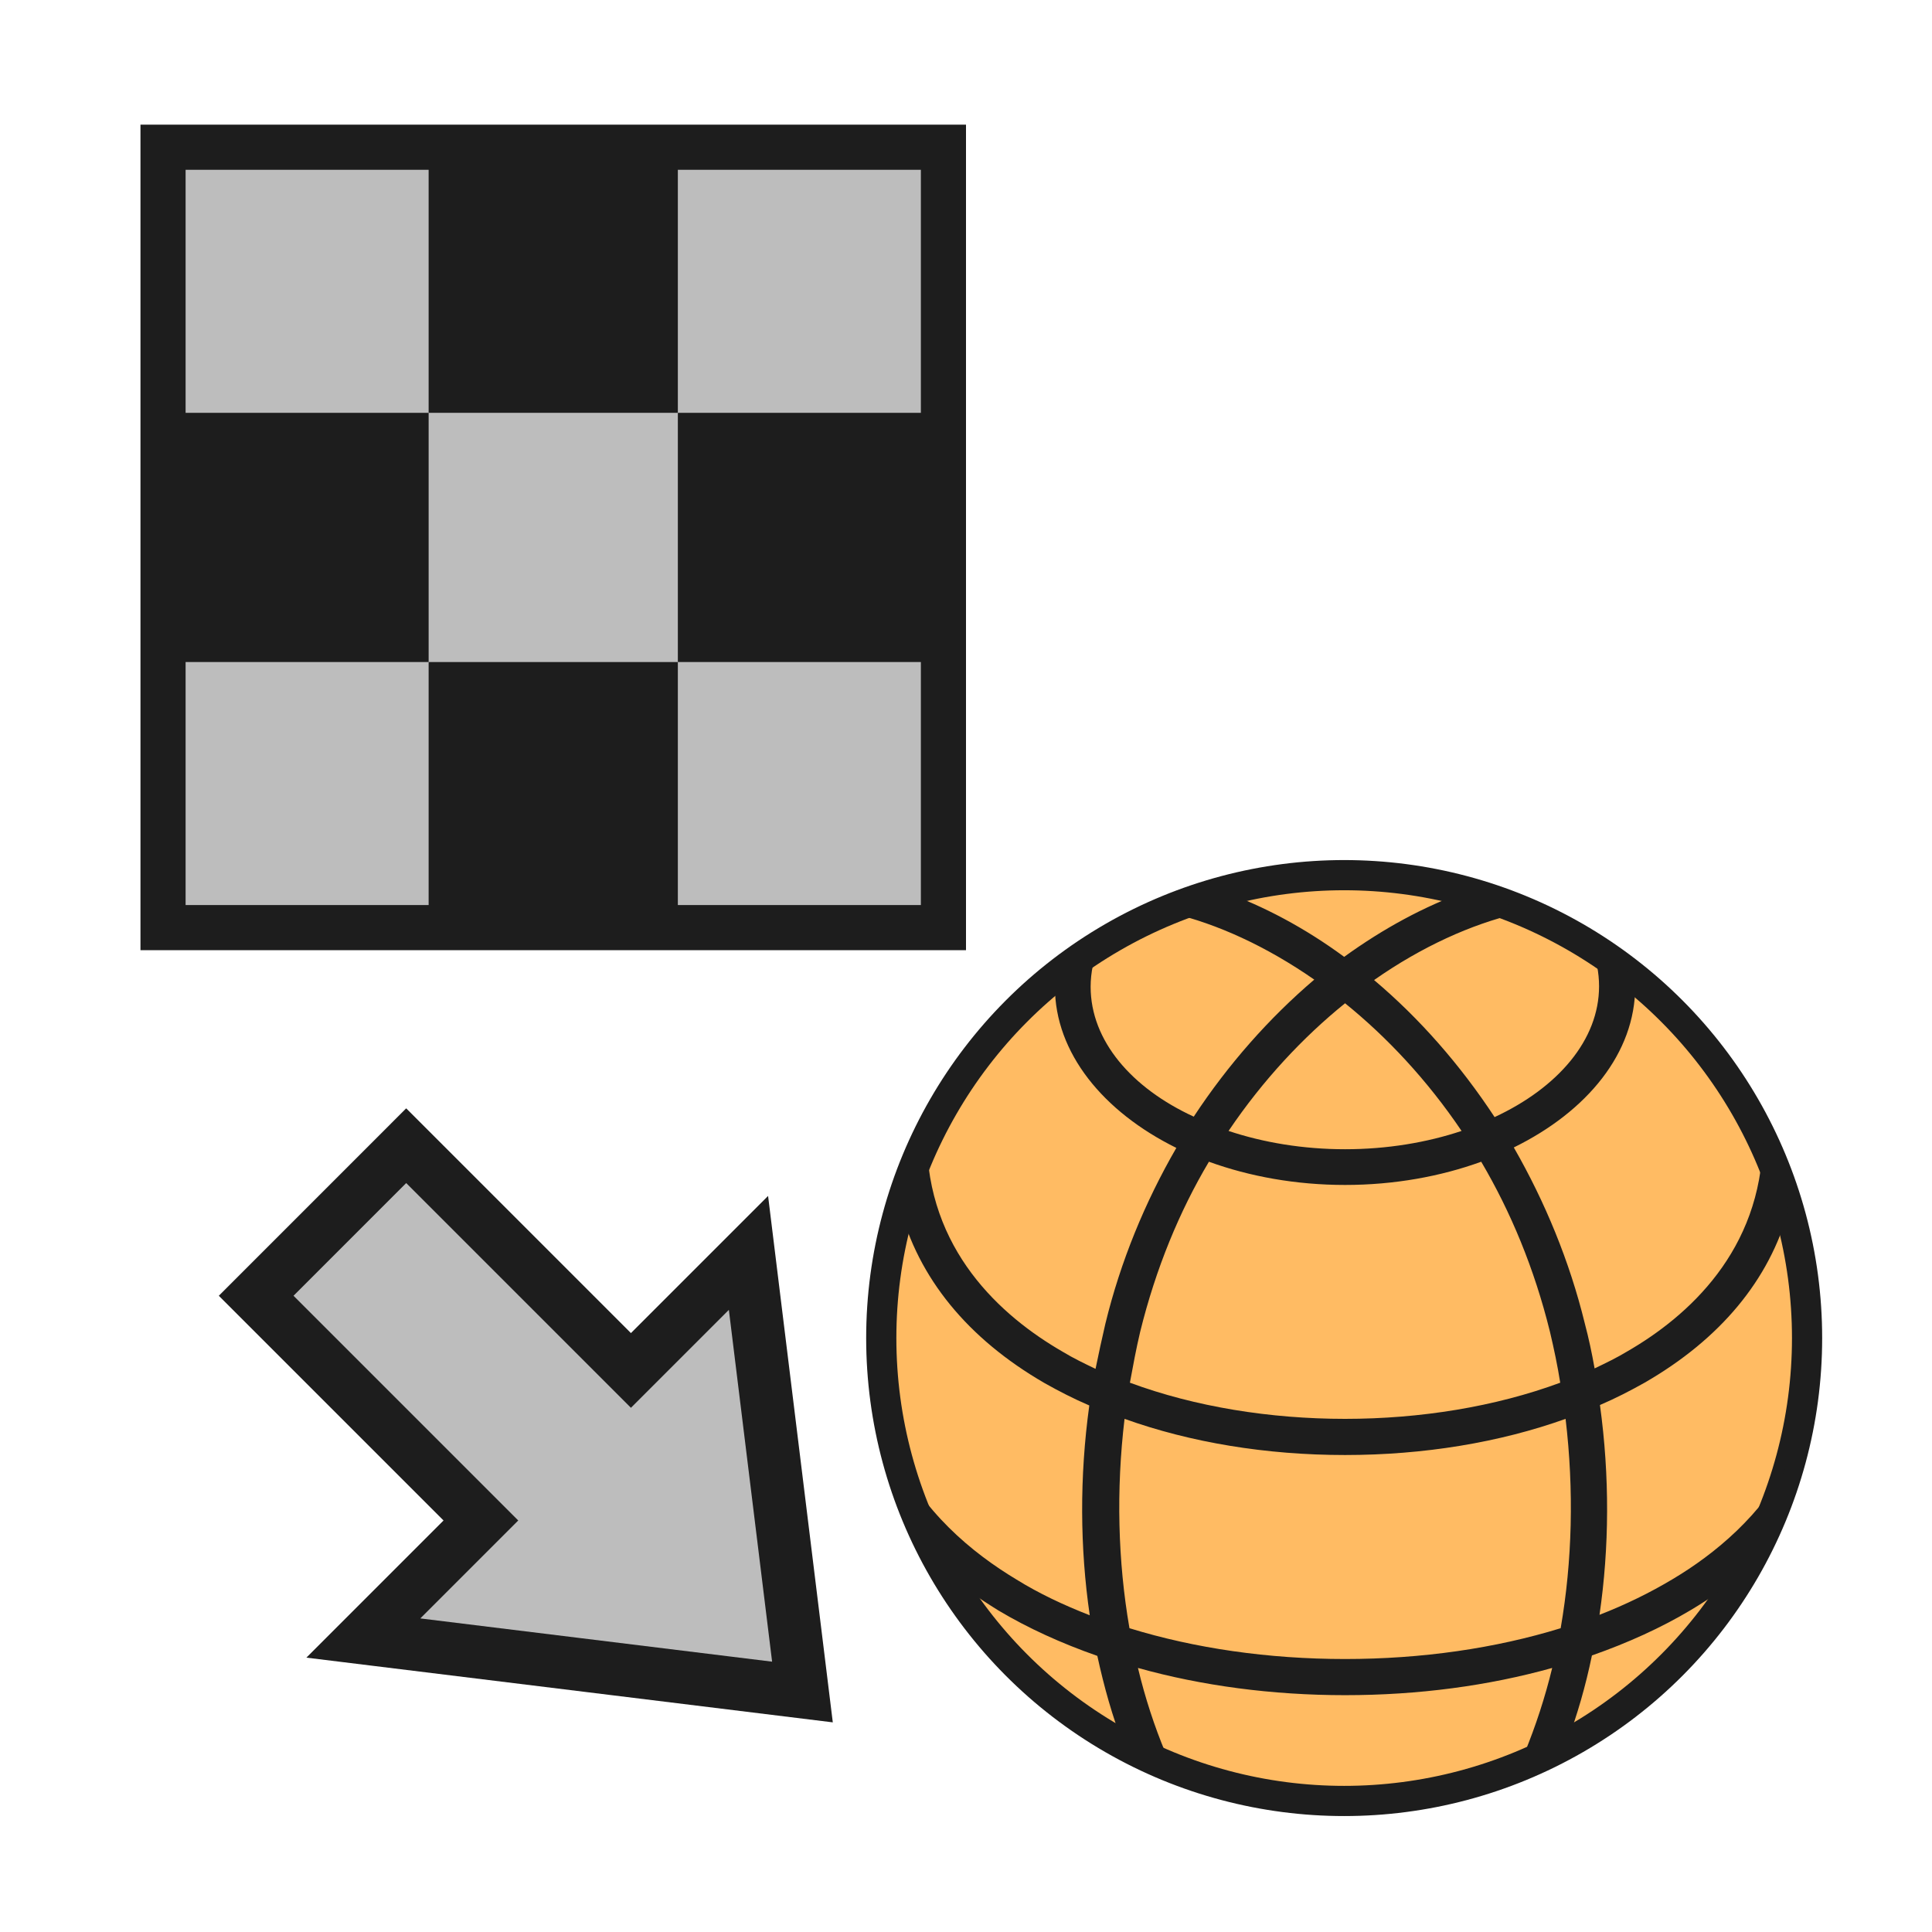 <?xml version="1.0" encoding="iso-8859-1"?>
<!-- Generator: Adobe Illustrator 27.7.0, SVG Export Plug-In . SVG Version: 6.00 Build 0)  -->
<svg version="1.1" xmlns="http://www.w3.org/2000/svg" xmlns:xlink="http://www.w3.org/1999/xlink" x="0px" y="0px"
	 viewBox="0 0 512 512" style="enable-background:new 0 0 512 512;" xml:space="preserve">
<g id="mod_x5F_load_x5F_udims">
	<g>
		
			<circle id="XMLID_00000141446754660984562980000013167408982363543951_" style="fill:#FFBB63;stroke:#1D1D1D;stroke-width:8;stroke-miterlimit:10;" cx="356.219" cy="354.6" r="122.674"/>
		<path style="fill:#1D1D1D;" d="M443.286,418.48c-5.915,3.549-12.421,6.743-19.401,9.464c2.603-17.863,2.721-36.672,0.118-55.6
			c4.14-1.774,8.044-3.785,11.83-5.915c20.111-11.593,33.005-27.208,38.21-45.899c-1.774-6.388-4.14-12.421-6.861-18.336
			c-0.473,29.219-19.756,46.609-35.962,55.955c-2.721,1.656-5.678,3.076-8.636,4.495c-0.71-4.022-1.538-7.926-2.603-11.948
			c-4.022-16.443-10.528-32.177-18.809-46.609c19.519-9.582,32.177-25.079,32.177-42.705c0-0.828,0-1.538-0.118-2.366
			c-3.667-2.957-7.453-5.678-11.475-8.163c1.301,3.431,2.011,6.861,2.011,10.528c0,14.196-10.883,26.853-27.682,34.661
			c-9.109-13.841-19.874-26.144-31.94-36.317c12.658-8.872,25.789-14.787,37.855-17.626l-0.355-1.538
			c-4.259-1.656-8.517-3.194-13.013-4.377c-11.238,4.022-22.122,9.937-32.413,17.39c-10.292-7.571-21.293-13.486-32.65-17.508
			c-4.259,1.183-8.517,2.603-12.658,4.14l-0.473,1.774c12.066,2.839,25.079,8.754,37.855,17.626
			c-11.948,10.174-22.831,22.477-31.94,36.317c-16.443-7.571-27.327-20.111-27.327-34.424c0-3.785,0.828-7.571,2.248-11.002
			c-4.022,2.484-7.926,5.205-11.593,8.163c-0.118,0.946-0.118,1.893-0.118,2.839c0,17.508,12.776,33.123,32.177,42.705
			c-8.281,14.314-14.787,30.047-18.809,46.609c-0.946,4.022-1.774,7.926-2.603,11.948c-2.957-1.42-5.915-2.839-8.636-4.495
			c-16.443-9.464-36.081-27.09-36.081-56.901h-0.118c-2.839,5.797-5.205,11.948-7.098,18.218
			c4.968,19.046,17.981,35.134,38.447,46.964c3.786,2.129,7.689,4.14,11.83,5.915c-2.603,18.928-2.484,37.737,0.118,55.6
			c-6.98-2.721-13.486-5.797-19.401-9.464c-11.83-7.098-25.079-18.099-32.532-34.424c2.839,11.357,7.216,22.122,13.013,32.059
			c4.377,3.786,9.345,7.216,14.669,10.528c7.926,4.732,16.798,8.754,26.262,12.066c1.774,8.163,4.022,16.207,6.98,23.778
			c2.366,1.301,4.732,2.484,7.216,3.549l3.904-1.538c-2.957-7.098-5.442-14.669-7.334-22.595c16.917,4.732,35.607,7.216,54.89,7.216
			c19.401,0,37.973-2.484,54.89-7.216c-1.893,7.808-4.377,15.379-7.334,22.595l3.431,1.42c2.603-1.183,5.205-2.484,7.689-3.904
			c2.839-7.571,5.087-15.379,6.743-23.423c9.464-3.312,18.336-7.334,26.262-12.066c4.968-2.957,9.464-6.151,13.486-9.464
			c5.56-9.345,9.937-19.637,12.894-30.402C466.946,401.564,454.406,411.856,443.286,418.48z M356.456,265.877
			c11.12,8.991,21.767,20.347,30.876,33.833c-9.227,3.076-19.756,4.85-30.876,4.85s-21.648-1.774-30.876-4.85
			C334.689,286.224,345.336,274.868,356.456,265.877z M302.158,352.944c4.14-16.798,10.41-31.94,18.218-45.071
			c10.765,3.904,23.068,6.151,36.081,6.151s25.316-2.248,36.081-6.151c7.808,13.249,14.077,28.273,18.218,45.071
			c1.065,4.495,2.011,8.991,2.721,13.486c-17.271,6.388-37.145,9.582-57.019,9.582c-19.874,0-39.748-3.194-57.019-9.582
			C300.265,361.934,301.093,357.439,302.158,352.944z M413.594,431.493c-17.271,5.323-36.79,8.163-57.138,8.163
			c-20.347,0-39.866-2.839-57.138-8.163c-3.076-17.745-3.549-36.672-1.301-55.481c17.508,6.27,37.5,9.582,58.439,9.582
			c20.82,0,40.931-3.312,58.439-9.582C417.142,394.939,416.669,413.749,413.594,431.493z"/>
	</g>
	<g>
		<g>
			<g>
				<rect x="43.206" y="39.017" style="fill-rule:evenodd;clip-rule:evenodd;fill:#BDBDBD;" width="206.814" height="206.811"/>
				<path style="fill:#1D1D1D;" d="M244.04,44.997v194.851H49.186V44.997H244.04 M256,33.036H37.226v218.771H256V33.036L256,33.036z
					"/>
			</g>
		</g>
		<g>
			<path style="fill-rule:evenodd;clip-rule:evenodd;fill:#1D1D1D;" d="M47.551,109.403h66.042v66.046H47.551V109.403z"/>
			<path style="fill-rule:evenodd;clip-rule:evenodd;fill:#1D1D1D;" d="M113.592,43.361h66.045v66.042h-66.045V43.361z"/>
			<path style="fill-rule:evenodd;clip-rule:evenodd;fill:#1D1D1D;" d="M113.592,175.449h66.045v66.039h-66.045V175.449z"/>
			<path style="fill-rule:evenodd;clip-rule:evenodd;fill:#1D1D1D;" d="M179.637,109.403h66.042v66.046h-66.042
				C179.637,175.449,179.637,109.403,179.637,109.403z"/>
		</g>
	</g>
	<polygon style="fill:#BDBDBD;stroke:#1D1D1D;stroke-width:14;stroke-miterlimit:10;" points="127.441,402.942 67.886,343.39 
		107.644,303.623 167.202,363.18 198.352,332.031 212.658,448.401 96.292,434.094 	"/>
</g>
<g id="Layer_1">
</g>
</svg>
